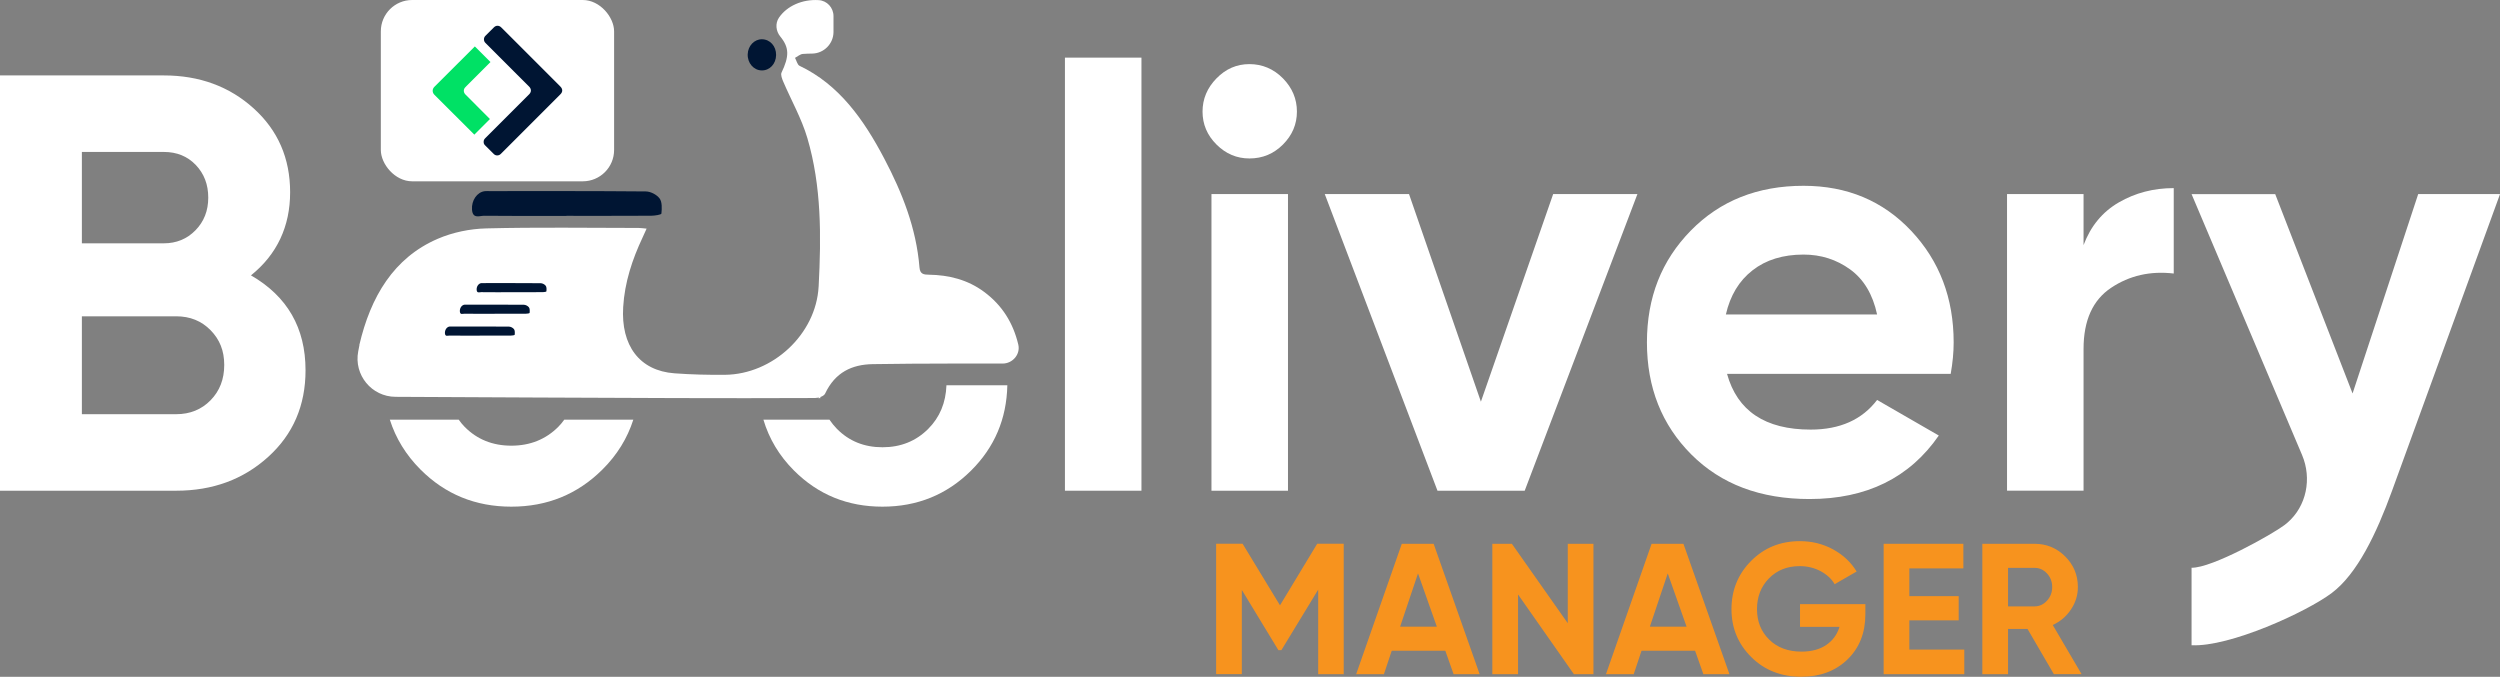 <?xml version="1.0" encoding="UTF-8"?>
<svg id="Livello_2" data-name="Livello 2" xmlns="http://www.w3.org/2000/svg" viewBox="0 0 775.61 209.97">
  <rect x="0" y="0" width="775.61" height="209.97" fill="#808080" stroke="none"/>
  <defs>
    <style>
      .cls-1 {
        fill: #001533;
      }

      .cls-1, .cls-2, .cls-3, .cls-4, .cls-5 {
        stroke-width: 0px;
      }

      .cls-2 {
        fill: #f7931e;
      }

      .cls-3 {
        fill: none;
      }

      .cls-4 {
        fill: #00e165;
      }

      .cls-5 {
        fill: #fff;
      }
    </style>
  </defs>
  <g id="Livello_1-2" data-name="Livello 1">
    <g>
      <g>
        <path class="cls-5" d="M77.86,85.43c11.29,6.51,16.93,16.32,16.93,29.45,0,10.93-3.86,19.88-11.59,26.87-7.73,7-17.24,10.49-28.53,10.49H0V23.4h50.8c11.05,0,20.34,3.4,27.89,10.22,7.54,6.81,11.32,15.49,11.32,26.04s-4.05,19.27-12.15,25.77ZM50.8,47.14h-25.4v28.35h25.4c3.93,0,7.21-1.35,9.85-4.05,2.64-2.7,3.96-6.07,3.96-10.13s-1.29-7.42-3.86-10.12c-2.58-2.7-5.89-4.05-9.95-4.05ZM54.67,128.5c4.29,0,7.85-1.45,10.67-4.33,2.82-2.88,4.23-6.53,4.23-10.95s-1.41-7.89-4.23-10.77c-2.82-2.88-6.38-4.32-10.67-4.32h-29.27v30.37h29.27Z"/>
        <path class="cls-5" d="M330.39,152.24V17.88h23.74v134.36h-23.74Z"/>
        <path class="cls-5" d="M387.63,49.16c-3.93,0-7.33-1.44-10.22-4.32s-4.33-6.29-4.33-10.22,1.45-7.36,4.33-10.31c2.88-2.95,6.28-4.42,10.22-4.42s7.51,1.47,10.4,4.42c2.88,2.94,4.33,6.38,4.33,10.31s-1.45,7.33-4.33,10.22c-2.88,2.88-6.34,4.32-10.4,4.32ZM375.85,152.24V60.21h23.74v92.03h-23.74Z"/>
        <path class="cls-5" d="M481.86,60.21h26.14l-34.97,92.03h-27.06l-34.97-92.03h26.14l22.3,64.41,22.42-64.41Z"/>
        <path class="cls-5" d="M535.8,115.98c3.19,11.53,11.84,17.3,25.95,17.3,9.08,0,15.95-3.07,20.61-9.2l19.14,11.04c-9.08,13.14-22.45,19.7-40.12,19.7-15.22,0-27.43-4.6-36.63-13.8-9.2-9.2-13.8-20.8-13.8-34.79s4.54-25.43,13.62-34.7c9.08-9.26,20.73-13.89,34.97-13.89,13.5,0,24.63,4.67,33.41,13.99,8.77,9.32,13.16,20.86,13.16,34.6,0,3.07-.31,6.32-.92,9.76h-69.39ZM535.43,97.57h46.93c-1.35-6.26-4.13-10.92-8.37-13.99-4.23-3.06-9.05-4.6-14.45-4.6-6.38,0-11.66,1.63-15.82,4.88-4.18,3.25-6.94,7.82-8.28,13.71Z"/>
        <path class="cls-5" d="M646.41,76.04c2.21-5.89,5.86-10.31,10.96-13.26,5.09-2.94,10.76-4.42,17.02-4.42v26.5c-7.24-.85-13.71.61-19.42,4.42-5.71,3.8-8.56,10.13-8.56,18.96v43.99h-23.74V60.21h23.74v15.83Z"/>
        <path class="cls-5" d="M750.22,60.21h25.4l-33.55,92.18c-4.79,13.14-10.73,25.61-18.63,31.57-7.91,5.95-31.75,16.83-43.52,16.22v-24.04c6.38.12,25.06-10.4,28.8-13.22.31-.24.62-.48.92-.74,5.98-5.15,7.64-13.74,4.57-21l-34.29-80.96h25.95l24,61.85,20.36-61.85Z"/>
        <g>
          <path class="cls-5" d="M111.48,107.04c3.49-14.95,10.65-27.07,24.34-32.96,4.69-2.02,9.99-3.09,15.04-3.22,15.75-.4,31.51-.15,47.27-.14.71,0,1.41.12,2.48.21-.49,1.08-.86,1.91-1.24,2.73-3.2,6.81-5.57,13.9-6.03,21.61-.72,11.85,4.98,19.75,15.93,20.55,5.2.38,10.44.51,15.67.46,14.78-.16,28.2-12.54,29.03-27.3,0-.09.01-.19.02-.28.8-15.43.89-30.92-3.5-45.83-1.8-6.11-5-11.72-7.51-17.59-.36-.84-.83-2.09-.52-2.74,2.39-5.02,2.48-7.72-.38-11.21-1.37-1.67-1.62-4.07-.41-5.85,2.47-3.63,7.24-5.76,12.34-5.44,2.58.16,4.57,2.35,4.58,4.93,0,1.65,0,3.32,0,4.99-.02,3.61-2.98,6.6-6.59,6.66-.97.01-1.94.04-2.91.11-.84.06-1.63.79-2.44,1.22.46.84.73,2.14,1.4,2.46,12.29,5.83,19.95,16.71,26.32,28.84,5.51,10.48,9.91,21.49,10.9,33.75.17,2.1,1.41,2.2,2.86,2.22,6.19.09,12.06,1.51,17.23,5.36,5.56,4.13,8.96,9.59,10.56,16.31.72,3.03-1.75,5.9-4.86,5.9-5.56,0-11-.01-16.44,0-7.97.03-15.94.03-23.9.18-6.4.12-11.62,2.52-14.73,9.14-.39.84-2.04,1.36-3.11,1.37-14.31.08-28.62.05-42.92.02-27.65-.05-58.63-.28-87.24-.39-7.44-.03-12.99-6.81-11.58-14.11l.38-1.95Z"/>
          <path class="cls-1" d="M175.71,66.99c-8.5,0-17.01.05-25.51-.05-1.38-.02-3.53,1.08-3.76-1.87-.23-2.88,1.58-5.49,3.97-5.76.45-.05.9-.02,1.36-.02,16.19,0,32.39-.05,48.58.1,1.47.01,3.36.96,4.28,2.17.81,1.06.74,3.13.57,4.69-.04.37-2.05.67-3.15.68-8.78.05-17.55.03-26.33.03,0,.01,0,.02,0,.03Z"/>
          <path class="cls-1" d="M240.78,17.07c-.03,2.76-1.99,4.84-4.51,4.78-2.47-.06-4.4-2.31-4.3-5.03.09-2.6,2.04-4.65,4.4-4.64,2.53.02,4.44,2.14,4.41,4.89Z"/>
          <path class="cls-1" d="M158.65,90.66c-3.13,0-6.26.02-9.39-.02-.51,0-1.3.4-1.38-.69-.08-1.06.58-2.02,1.46-2.12.16-.02.33,0,.5,0,5.96,0,11.93-.02,17.89.03.54,0,1.24.35,1.58.8.3.39.27,1.15.21,1.73-.02.14-.75.25-1.16.25-3.23.02-6.46.01-9.69.01,0,0,0,0,0,.01Z"/>
          <path class="cls-1" d="M153.44,97.35c-3.13,0-6.26.02-9.39-.02-.51,0-1.3.4-1.38-.69-.08-1.06.58-2.02,1.46-2.12.16-.02.33,0,.5,0,5.96,0,11.93-.02,17.89.03.54,0,1.24.35,1.58.8.3.39.27,1.15.21,1.73-.02.14-.75.25-1.16.25-3.23.02-6.46.01-9.69.01,0,0,0,0,0,.01Z"/>
          <path class="cls-1" d="M148.81,104.13c-3.13,0-6.26.02-9.39-.02-.51,0-1.3.4-1.38-.69-.08-1.06.58-2.02,1.46-2.12.16-.02.33,0,.5,0,5.96,0,11.93-.02,17.89.03.54,0,1.24.35,1.58.8.3.39.27,1.15.21,1.73-.02.14-.75.25-1.16.25-3.23.02-6.46.01-9.69.01,0,0,0,0,0,.01Z"/>
        </g>
        <rect class="cls-5" x="118.15" width="72.37" height="56.25" rx="9.72" ry="9.72"/>
        <path class="cls-1" d="M150.05,44.03c-.02-.46.16-.82.46-1.12,3.54-3.54,7.08-7.08,10.62-10.62,1.02-1.02,2.04-2.03,3.06-3.06.71-.72.68-1.65-.03-2.36-1.55-1.53-3.08-3.07-4.62-4.61-1.53-1.53-3.06-3.06-4.59-4.59-1.47-1.46-2.94-2.93-4.39-4.4-.56-.57-.56-1.55,0-2.12.89-.91,1.8-1.81,2.71-2.7.64-.62,1.55-.61,2.2.02,1.03,1.01,2.04,2.03,3.06,3.05,3.88,3.88,7.76,7.76,11.64,11.64,1.24,1.24,2.47,2.47,3.7,3.71.72.73.75,1.6.04,2.33-1.15,1.18-2.32,2.33-3.48,3.49-1.41,1.41-2.82,2.81-4.22,4.22-1.41,1.41-2.81,2.81-4.22,4.22-1.4,1.4-2.8,2.8-4.2,4.2-.82.82-1.64,1.65-2.47,2.46-.58.56-1.5.58-2.09.02-.94-.9-1.86-1.83-2.78-2.77-.28-.28-.43-.65-.39-1.04Z"/>
        <path class="cls-4" d="M150.29,35.22c-1.97-1.98-3.94-3.95-5.91-5.93-.57-.58-.64-1.4-.18-2.04.13-.18.3-.34.46-.49,2.48-2.48,4.96-4.96,7.44-7.44.02-.02.04-.05.06-.08l-4.83-4.83s-.06.03-.08.06c-1.6,1.59-3.19,3.19-4.79,4.79-2.55,2.55-5.09,5.11-7.66,7.64-.79.78-.71,1.84,0,2.53,3.42,3.38,6.8,6.79,10.2,10.18.72.72,1.44,1.44,2.16,2.16l4.84-4.84c-.57-.58-1.14-1.15-1.71-1.72Z"/>
        <g>
          <path class="cls-3" d="M158.65,138.28c5.8,0,10.66-1.95,14.57-5.85.7-.7,1.31-1.45,1.86-2.23h-32.76c.55.78,1.15,1.53,1.84,2.23,3.86,3.9,8.69,5.85,14.49,5.85Z"/>
          <path class="cls-5" d="M173.21,132.42c-3.9,3.9-8.76,5.85-14.57,5.85s-10.64-1.95-14.49-5.85c-.69-.7-1.29-1.45-1.84-2.23h-21.37c1.84,5.78,5,10.96,9.55,15.51,7.66,7.66,17.04,11.49,28.15,11.49s20.52-3.83,28.23-11.49c4.59-4.55,7.77-9.73,9.62-15.51h-21.42c-.55.78-1.16,1.53-1.86,2.23Z"/>
          <path class="cls-5" d="M254.41,122.84c-.18.24-.38.46-.58.68h.72c-.05-.23-.11-.45-.15-.68Z"/>
        </g>
        <path class="cls-5" d="M287.97,133.06c-3.8,3.8-8.53,5.7-14.19,5.7s-10.36-1.9-14.12-5.7c-.88-.9-1.65-1.86-2.33-2.87h-20.49c1.75,5.91,4.89,11.19,9.51,15.81,7.46,7.46,16.6,11.19,27.42,11.19s19.99-3.73,27.5-11.19c7.29-7.24,11.03-16.06,11.25-26.47h-18.89c-.2,5.42-2.07,9.94-5.66,13.53Z"/>
      </g>
      <g>
        <path class="cls-2" d="M416.88,168.71v40.45h-7.92v-26.23l-11.41,18.76-.93.03-11.35-18.7v26.13h-7.97v-40.45h8.21l11.6,19.1,11.54-19.1h8.24Z"/>
        <path class="cls-2" d="M450.97,209.16l-2.57-7.28h-16.62l-2.43,7.28h-8.61l14.16-40.45h9.88l14.27,40.45h-8.08ZM434.39,194.42h11.38l-5.84-16.53-5.55,16.53Z"/>
        <path class="cls-2" d="M486.39,168.71h7.97v40.45h-6.07l-17.33-24.73v24.73h-7.97v-40.45h6.06l17.34,24.64v-24.64Z"/>
        <path class="cls-2" d="M528.46,209.16l-2.57-7.28h-16.61l-2.43,7.28h-8.61l14.16-40.45h9.88l14.27,40.45h-8.08ZM511.87,194.42h11.38l-5.84-16.53-5.55,16.53Z"/>
        <path class="cls-2" d="M578.72,187.43v3.12c0,5.78-1.85,10.46-5.55,14.04-3.7,3.58-8.47,5.37-14.33,5.37-6.24,0-11.41-2.03-15.51-6.1-4.1-4.06-6.15-9.02-6.15-14.88s2.03-10.88,6.1-14.97c4.06-4.08,9.1-6.12,15.11-6.12,3.78,0,7.22.86,10.34,2.57,3.12,1.71,5.55,4,7.28,6.85l-6.82,3.93c-.96-1.66-2.42-3-4.36-4.04-1.95-1.04-4.11-1.56-6.5-1.56-3.85,0-7.02,1.26-9.5,3.78-2.48,2.52-3.73,5.71-3.73,9.56s1.26,6.96,3.78,9.45c2.52,2.48,5.87,3.73,10.03,3.73,3.08,0,5.63-.68,7.66-2.05,2.02-1.37,3.4-3.24,4.13-5.63h-12.25v-7.05h20.28Z"/>
        <path class="cls-2" d="M592.36,201.53h17.05v7.63h-25.02v-40.45h24.73v7.63h-16.76v8.61h15.31v7.51h-15.31v9.07Z"/>
        <path class="cls-2" d="M637.2,209.16l-8.18-14.04h-6.04v14.04h-7.97v-40.45h16.18c3.74,0,6.91,1.31,9.53,3.93,2.62,2.62,3.93,5.78,3.93,9.48,0,2.5-.71,4.82-2.14,6.96-1.42,2.14-3.31,3.75-5.66,4.82l8.95,15.25h-8.61ZM622.98,176.17v11.96h8.21c1.5,0,2.79-.59,3.87-1.76s1.62-2.59,1.62-4.25-.54-3.06-1.62-4.22c-1.08-1.16-2.37-1.73-3.87-1.73h-8.21Z"/>
      </g>
    </g>
  </g>
</svg>
